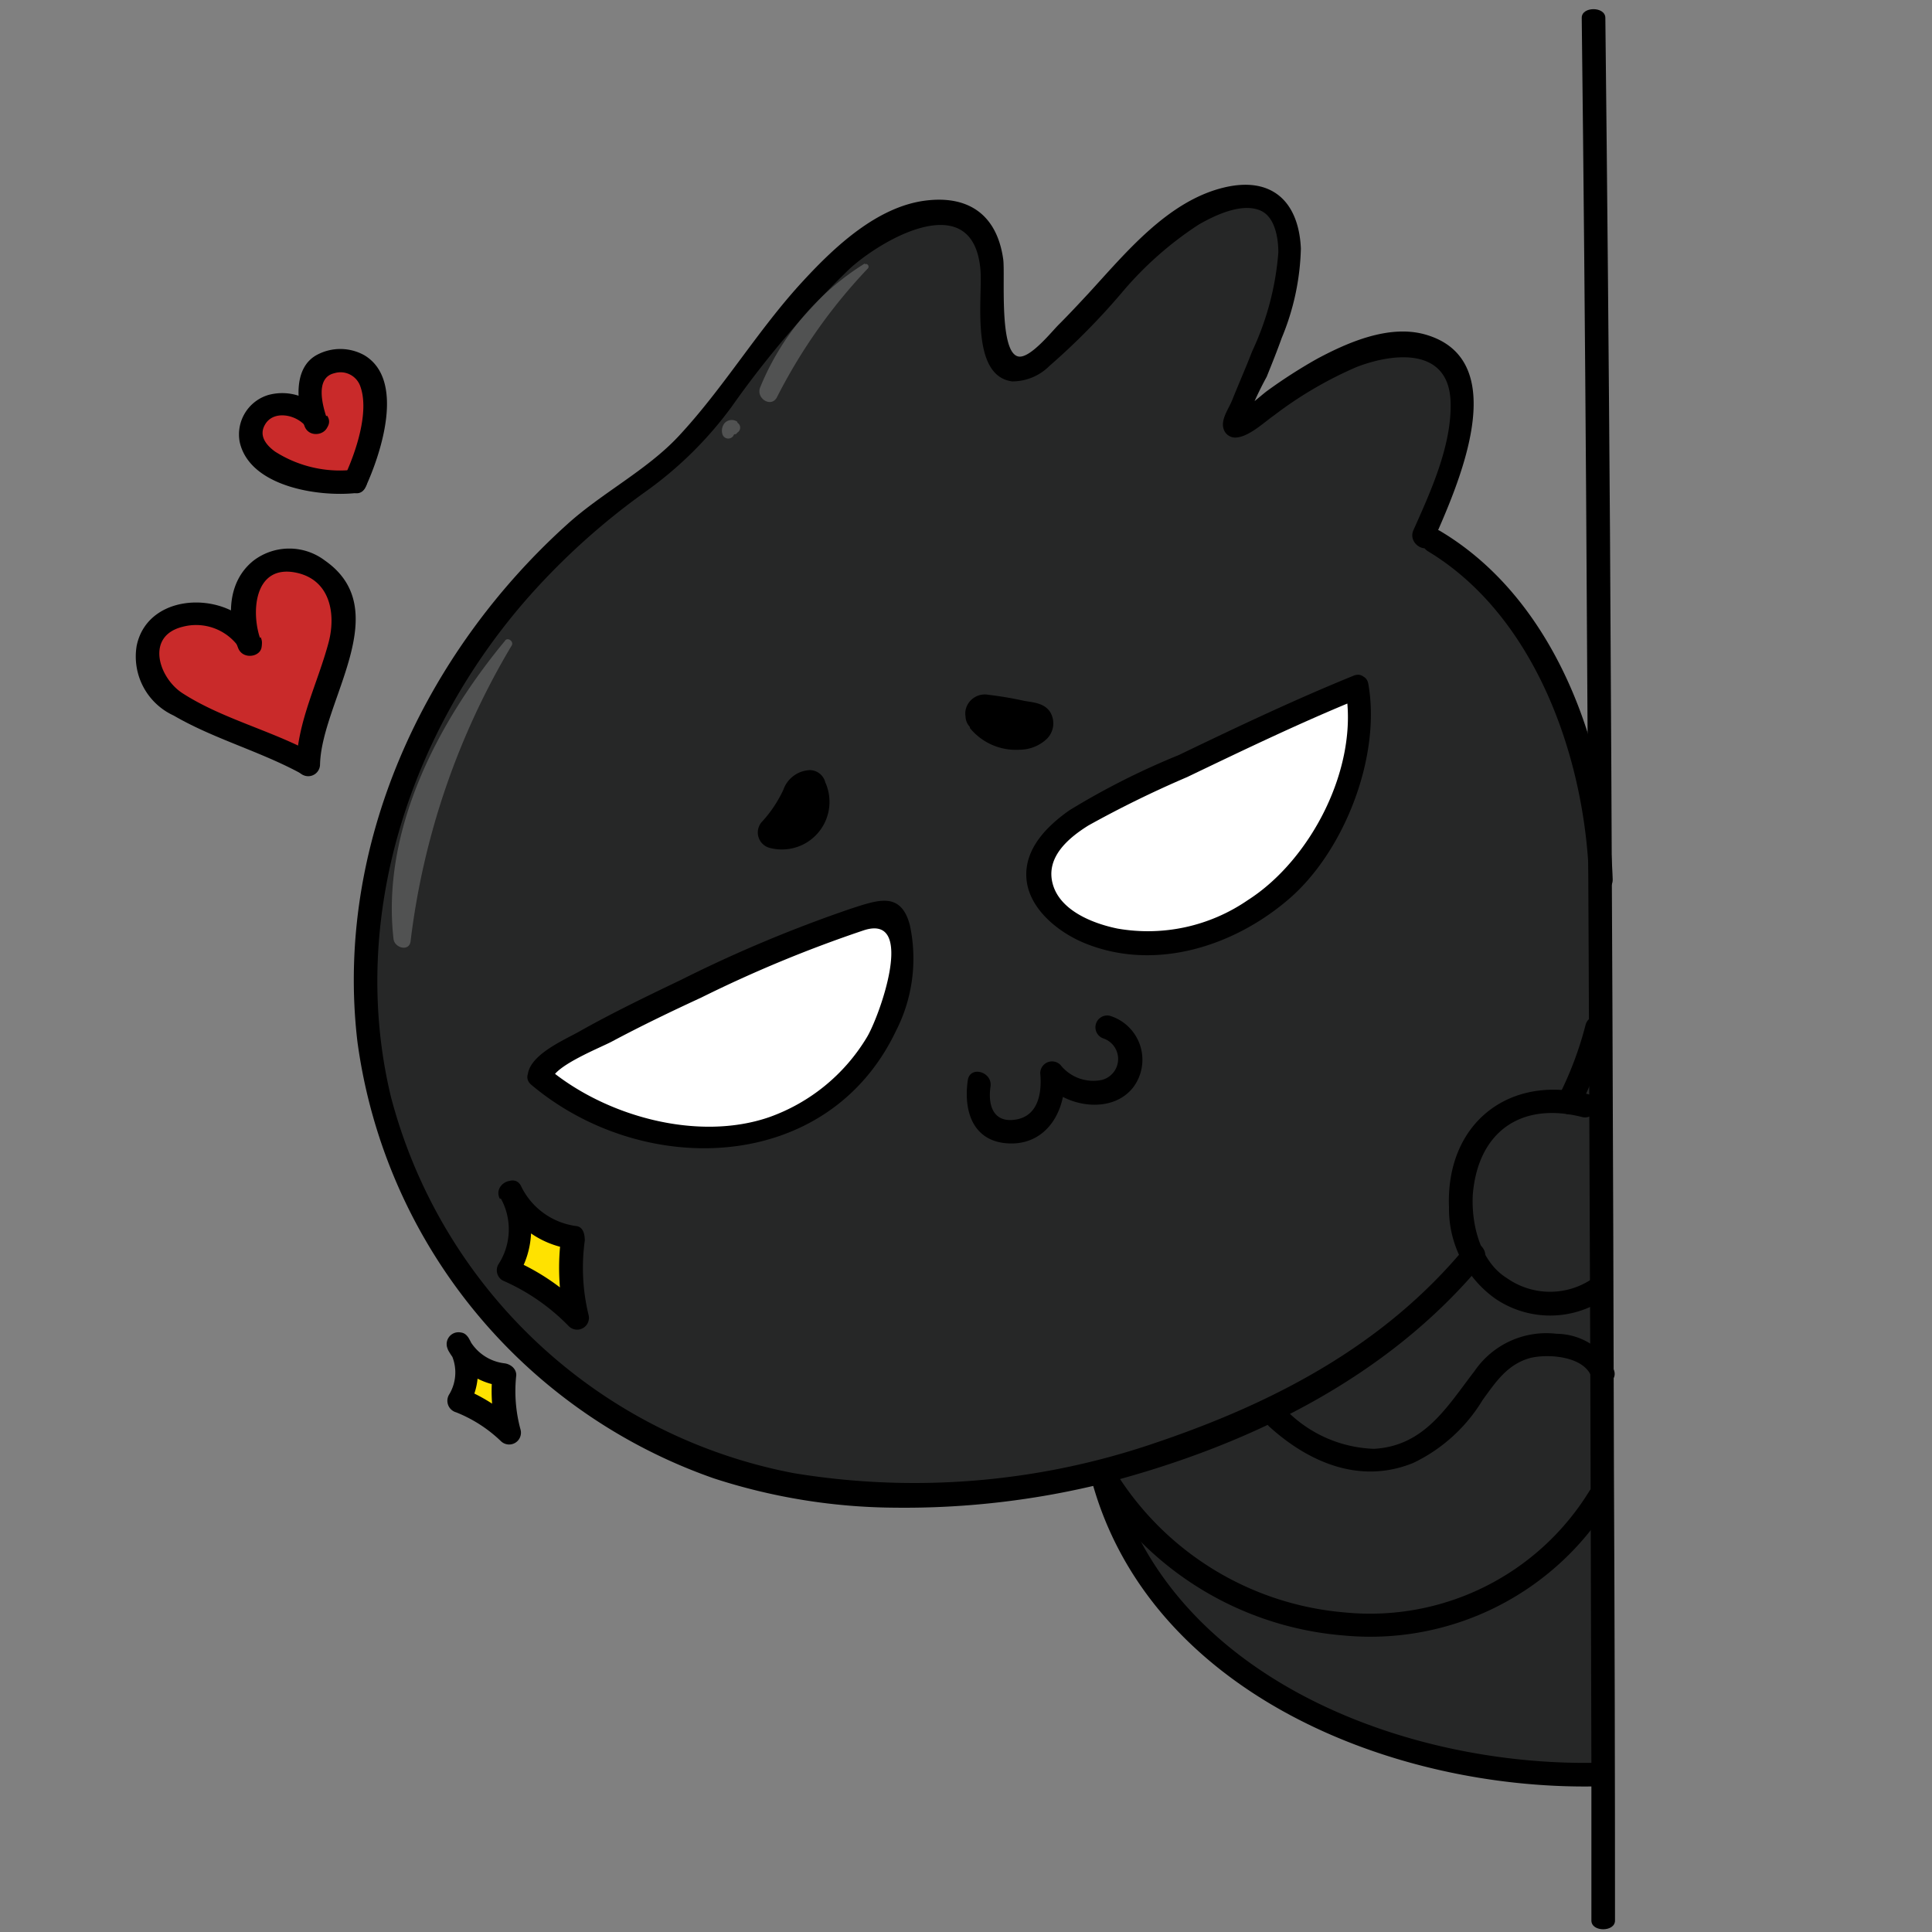 <svg xmlns="http://www.w3.org/2000/svg" viewBox="0 0 108 108"><rect x="0" y="0" width="108" height="108" fill="#808080" stroke="none"/><defs><style>.cls-1{fill:#fcfcfc;opacity:0;}.cls-2{fill:#262727;}.cls-3{fill:#c92a2a;}.cls-4{fill:#fff;}.cls-5{fill:#ffe200;}.cls-6{opacity:0.2;}</style></defs><title>7</title><g id="图层_2" data-name="图层 2"><rect class="cls-1" width="108" height="108"/><g id="_7" data-name="7"><path class="cls-2" d="M54.51,12.62c-1-.93-2.53-.84-3.8-.42-5.2,1.71-7.83,7.3-11.39,11.46-2.55,3-6.1,5-8.88,7.79a35.14,35.14,0,0,0-9.87,21.06,27.25,27.25,0,0,0,7.23,21.62,29.27,29.27,0,0,0,14.13,8.31,39.25,39.25,0,0,0,4.68.93,36.66,36.66,0,0,0,5.11.21,85,85,0,0,0,9.94-1.09L62.11,84a15.69,15.69,0,0,0,2.16,4.13c6.1,8.32,15,11.14,25.27,11.38.1-5.45-.14-7.44.1-13.3.13-3.1-.16-6.29-.1-8.51,0-1.09.2-3.06.1-4.14-.45-5,.41-11.59.06-18-.22-4.09.13-8.48-.62-12.51-.41-2.17-1.1-2.24-1.94-4.27A20.51,20.51,0,0,0,79.79,30c.79-2.57,2.93-6.33,1.82-9.2C80.92,19,79.84,19,78,19.25A11.79,11.79,0,0,0,73,21.18c-1.09.72-1.82,1.34-2.63,1.79-.53.29-1.2.48-.9,0,1.34-2.42,1.74-5.15,2.45-8.36a3.15,3.15,0,0,0-.8-2.91c-1.6-1.61-3.87-.2-5.42,1.14l-4.6,4c-1,.89-2.74,4-4.22,3.86C53.86,20.4,56.25,14.28,54.51,12.62Z"/><path class="cls-3" d="M15.55,31.51a2.59,2.59,0,0,1,2.67,1.58,4.81,4.81,0,0,1,.68,3.22c-.32,1.07-.88,2.87-1.3,3.9a3.91,3.91,0,0,0-.41,2.51,4.63,4.63,0,0,1-2.75-1.27c-1.66-1.58-4.51-1.74-5.68-3.71a2,2,0,0,1-.06-2.12C9.88,34,12.92,35,12.92,35,14.26,34.17,13.42,31.91,15.55,31.51Z"/><path class="cls-3" d="M15.25,22.5a1.92,1.92,0,0,0-1.32,1.35,1.47,1.47,0,0,0,0,.84,2.08,2.08,0,0,0,.75.9,7.55,7.55,0,0,0,4.37,1.58.33.33,0,0,0,.39-.21,8.85,8.85,0,0,0,.94-5.18,2.05,2.05,0,0,0-.73-1.53,1.73,1.73,0,0,0-1.41-.1,1.69,1.69,0,0,0-.73.39c-.54.54-.11,1.42-.49,1.88S15.86,22.33,15.25,22.5Z"/><path d="M14.52,35.66C13.2,33,8.3,32.9,7.64,36.1A3.63,3.63,0,0,0,9.71,40c2.25,1.31,4.85,2,7.15,3.26.74.41,1.41-.73.67-1.14-2.32-1.28-5.12-1.94-7.33-3.37-1.33-.86-2.08-3.19,0-3.71a2.93,2.93,0,0,1,3.23,1.25c.38.76,1.51.09,1.14-.67Z"/><path d="M14.59,35.82c-.58-1.49-.43-4.33,2-3.8,1.9.42,2.19,2.34,1.78,3.89-.61,2.29-1.74,4.41-1.8,6.82a.66.66,0,0,0,1.32,0c.09-3.54,4.25-8.61.28-11.39a3.3,3.3,0,0,0-4,0c-1.49,1.19-1.49,3.26-.86,4.88.3.78,1.58.44,1.27-.35Z"/><path d="M18.22,23.28A2.94,2.94,0,0,0,15,22.08a2.3,2.3,0,0,0-1.6,2.63c.56,2.51,4.44,3.08,6.51,2.85.83-.09.84-1.41,0-1.32a6.73,6.73,0,0,1-4.54-1c-.48-.35-.9-.86-.58-1.46.47-.91,1.85-.6,2.35.12s1.62,0,1.14-.67Z"/><path d="M18.29,23.44c-.26-.75-.7-2.33.41-2.58a1.17,1.17,0,0,1,1.45.76c.5,1.42-.26,3.65-.86,4.95-.36.76.78,1.43,1.14.67.86-1.86,2.24-6-.06-7.38a2.76,2.76,0,0,0-2.6-.05c-1.42.71-1.18,2.75-.75,4,.28.8,1.55.45,1.27-.35Z"/><path d="M88.42,1c.21,17.6.31,35.19.39,52.79q.1,22.39.15,44.77,0,4.4,0,8.8c0,.65,1.32.65,1.32,0q0-12.55-.06-25.11Q90.16,56,90,29.79,89.9,15.4,89.74,1c0-.65-1.33-.65-1.32,0Z"/><path d="M80.1,30.3c1.28-2.93,4.65-10.19-.46-11.61-2-.55-4.28.44-6,1.36a28.32,28.32,0,0,0-2.79,1.79c-.34.24-1.5,1.32-1.85,1.3l.64.48a19.54,19.54,0,0,1,1.17-2.56c.29-.72.58-1.44.84-2.17a13.83,13.83,0,0,0,1.07-5c-.12-2.64-1.64-4.06-4.33-3.4-3.14.77-5.48,3.67-7.56,5.93-.54.58-1.08,1.16-1.64,1.72-.36.35-1.59,1.9-2.25,1.79-1.12-.19-.74-4.59-.86-5.44-.34-2.42-1.87-3.58-4.32-3.28-2.71.33-5.1,2.58-6.86,4.49-2.53,2.73-4.45,6-7,8.72-1.76,1.87-4.24,3.13-6.16,4.86-8.05,7.24-13.05,18-11.76,28.95A30.13,30.13,0,0,0,39.9,82.64,33.34,33.34,0,0,0,50,84.28a46.34,46.34,0,0,0,11.87-1.4c7.92-2.08,15.68-5.84,21-12.26.54-.65-.39-1.59-.93-.93-4.57,5.54-10.76,8.75-17.45,11a41.56,41.56,0,0,1-20.12,1.66A28.86,28.86,0,0,1,21.85,61.3c-2.39-9.95,1.07-20.46,7.76-28a39,39,0,0,1,6.44-5.79,21.22,21.22,0,0,0,4.84-4.76A54.1,54.1,0,0,1,47.52,15c2-1.79,6.92-4.47,7.29.11.12,1.54-.59,5.9,1.77,6.21a2.93,2.93,0,0,0,2.08-.86,38.3,38.3,0,0,0,4.05-4.1A19.56,19.56,0,0,1,67,12.56c.88-.51,2.41-1.25,3.46-.79.83.36,1,1.57,1,2.35A15.83,15.83,0,0,1,70,19.63c-.36.93-.76,1.84-1.13,2.76-.19.47-.64,1.06-.47,1.59a.68.68,0,0,0,.64.48c.74,0,1.63-.86,2.18-1.24a21.82,21.82,0,0,1,4.63-2.71c2.11-.81,5.17-1.09,5.24,2,.06,2.42-1.13,5-2.08,7.13-.34.77.8,1.44,1.14.67Z"/><path d="M79.83,30.82c6,3.62,8.78,11.55,9,18.33,0,.85,1.35.85,1.32,0C89.91,41.9,87,33.55,80.5,29.68a.66.66,0,0,0-.67,1.14Z"/><path class="cls-4" d="M30.21,60.17c0-.87,6.52-4,9.57-5.43a55,55,0,0,1,9.11-3.65c.3-.09.65-.3.9-.11a1.52,1.52,0,0,1,.49.91,9.06,9.06,0,0,1-1.88,7.34c-3,3.93-7.38,5.21-12.13,3.92a18.65,18.65,0,0,1-6-3"/><path d="M30.85,60.34c.17-.77,2.72-1.78,3.34-2.11,1.63-.87,3.29-1.67,5-2.46A72.14,72.14,0,0,1,48.3,52c2.94-.94.85,4.86.15,6A10.45,10.45,0,0,1,43,62.45c-4,1.38-9.17-.05-12.37-2.74-.65-.54-1.58.39-.93.93,6.25,5.26,16.56,5,20.38-3a8.88,8.88,0,0,0,.78-5.93c-.5-1.89-1.78-1.4-3.25-.93a75.73,75.73,0,0,0-9.55,4c-1.92.92-3.85,1.85-5.71,2.9-.82.46-2.6,1.22-2.83,2.29-.18.83,1.09,1.18,1.27.35Z"/><path class="cls-4" d="M75.85,38.41c-5.22,2.1-15.34,7.17-15.34,7.17-1.15.83-2.52,1.89-2.5,3.31a3.78,3.78,0,0,0,2.42,3,9.69,9.69,0,0,0,8.76-.5,11.13,11.13,0,0,0,5.38-5.86c.84-2,1.77-5.09,1.28-7.16"/><path d="M75.67,37.77c-3.32,1.35-6.56,2.89-9.78,4.44a42,42,0,0,0-6.1,3.08c-1.27.89-2.55,2.17-2.41,3.84s1.77,3,3.32,3.62c3.91,1.56,8.31.14,11.38-2.52s5.13-7.94,4.41-12c-.15-.83-1.42-.48-1.27.35.76,4.27-1.91,9.47-5.47,11.74a9.85,9.85,0,0,1-7.27,1.59c-1.38-.28-3.22-1-3.63-2.49s.86-2.57,2-3.28a59.92,59.92,0,0,1,5.51-2.7c3.19-1.53,6.39-3.07,9.66-4.4.78-.31.44-1.59-.35-1.27Z"/><path d="M54.1,60.39c-.26,1.8.34,3.52,2.43,3.53s3.14-2,2.95-3.91l-1.13.47c1.15,1.39,3.78,1.86,5,.3a2.57,2.57,0,0,0-1.32-4,.66.66,0,0,0-.35,1.27,1.21,1.21,0,0,1-.09,2.32,2.34,2.34,0,0,1-2.31-.84.66.66,0,0,0-1.13.47c.1,1.05-.09,2.36-1.34,2.58s-1.6-.74-1.44-1.84c.12-.83-1.15-1.19-1.27-.35Z"/><path d="M70.89,79.69C73.11,81.73,76,83,79,81.78a9.13,9.13,0,0,0,3.88-3.52c.73-1,1.38-2,2.67-2.35,1-.24,2.93-.1,3.39,1,.32.78,1.59.44,1.27-.35a3.6,3.6,0,0,0-3.19-2,4.86,4.86,0,0,0-4.59,2.08c-1.54,2-2.8,4.19-5.62,4.35a7.21,7.21,0,0,1-4.95-2.2c-.62-.57-1.56.36-.93.93Z"/><path d="M61,82.66c3.19,12,16.89,17.42,28.25,17.2a.66.66,0,0,0,0-1.32c-10.77.21-23.95-4.79-27-16.23a.66.66,0,0,0-1.27.35Z"/><path d="M88.87,61.19C84.4,60,80.81,62.77,81,67.49a6.16,6.16,0,0,0,2.58,5.1,5.45,5.45,0,0,0,5.9.16c.7-.47,0-1.61-.67-1.14a4.19,4.19,0,0,1-4.57-.16c-1.49-.92-2-3-1.91-4.67.29-3.51,2.69-5.22,6.14-4.33a.66.66,0,0,0,.35-1.27Z"/><path d="M61.1,82.78a18.1,18.1,0,0,0,14.08,8.65A15.72,15.72,0,0,0,90,84c.46-.72-.68-1.38-1.14-.67a14.38,14.38,0,0,1-13.64,6.81,16.72,16.72,0,0,1-12.95-8,.66.66,0,0,0-1.14.67Z"/><path class="cls-5" d="M28.55,66.62A4.13,4.13,0,0,1,28.41,71a11.07,11.07,0,0,1,3.84,2.67,11,11,0,0,1-.21-4.5,4.58,4.58,0,0,1-3.48-2.51"/><path d="M28,67a3.58,3.58,0,0,1-.14,3.68.66.66,0,0,0,.24.9,11.61,11.61,0,0,1,3.7,2.56.66.66,0,0,0,1.1-.64,11.12,11.12,0,0,1-.21-4.15c0-.32-.07-.75-.46-.81a4,4,0,0,1-3.09-2.21c-.34-.77-1.48-.1-1.14.67a5.15,5.15,0,0,0,3.88,2.81L31.39,69a13,13,0,0,0,.21,4.85l1.1-.64a12.5,12.5,0,0,0-4-2.77l.24.9a4.94,4.94,0,0,0,.14-5c-.39-.75-1.53-.09-1.14.67Z"/><path class="cls-5" d="M25.68,75.16a3,3,0,0,1,0,3.12A7.94,7.94,0,0,1,28.5,80.1a7.86,7.86,0,0,1-.26-3.23,3.29,3.29,0,0,1-2.56-1.72"/><path d="M25.11,75.49a2.38,2.38,0,0,1,0,2.46.67.67,0,0,0,.39,1A7.75,7.75,0,0,1,28,80.56a.66.66,0,0,0,1.1-.64,8.14,8.14,0,0,1-.24-3.05c0-.38-.34-.62-.66-.66a2.59,2.59,0,0,1-2-1.39c-.37-.76-1.51-.1-1.14.67a3.94,3.94,0,0,0,3.13,2l-.66-.66a9.17,9.17,0,0,0,.29,3.4l1.1-.64a9.41,9.41,0,0,0-3.11-2l.39,1a3.74,3.74,0,0,0,0-3.79.66.66,0,0,0-1.14.67Z"/><path d="M46.16,44.3v-.37a.9.9,0,0,0-.88-.88,1.64,1.64,0,0,0-1.49,1.1,7,7,0,0,1-1.17,1.76A.89.89,0,0,0,43,47.39a2.66,2.66,0,0,0,3.21-3.47.9.9,0,0,0-1.08-.61.89.89,0,0,0-.61,1.08c.29.75-.19,1.53-1.05,1.31l.39,1.47a8.5,8.5,0,0,0,1-1.32c.13-.21.24-.42.35-.63a2.21,2.21,0,0,0,.17-.35c.05-.19.15,0-.12,0l-.88-.88v.37a.88.88,0,0,0,1.76,0Z"/><path d="M54.22,40.7A3.32,3.32,0,0,0,57,41.91a2.23,2.23,0,0,0,1.49-.58,1.22,1.22,0,0,0,.2-1.55c-.34-.48-.9-.51-1.43-.6a20,20,0,0,0-2-.34A1.1,1.1,0,0,0,54,39.6a1,1,0,0,0,1,1.28c1.13.07,1.13-1.69,0-1.76h-.1l.76.44-.06-.1.09.68,0-.11-.4.53q-.38,0-.09.07l.23,0,.79.14.68.12.34.06q.53.16-.08-.3v-.47q.17-.15,0-.07a.81.81,0,0,1-.26,0,1.44,1.44,0,0,1-.52-.06,1.75,1.75,0,0,1-.92-.65.88.88,0,0,0-1.24,0,.9.9,0,0,0,0,1.24Z"/><path d="M88.65,57.23a19.47,19.47,0,0,1-1.53,4.07c-.39.75.75,1.42,1.14.67a21.06,21.06,0,0,0,1.66-4.38.66.66,0,0,0-1.27-.35Z"/><g class="cls-6"><path class="cls-4" d="M28.24,35.81C24.47,40.35,21.3,46.44,22,52.5c.06.48.86.72.95.13A42.05,42.05,0,0,1,28.6,36.09c.14-.22-.2-.49-.37-.28Z"/></g><g class="cls-6"><path class="cls-4" d="M48.34,14.73a14.71,14.71,0,0,0-5.84,6.91c-.27.63.63,1.19.94.55A30.42,30.42,0,0,1,48.52,15a.15.15,0,0,0-.18-.23Z"/></g><g class="cls-6"><path class="cls-4" d="M41.22,23.58a.54.54,0,0,0-.72.08.68.68,0,0,0-.11.63.34.34,0,0,0,.64,0h0s.09-.05.08,0a.56.56,0,0,0,.11-.11c.09-.12,0,0,0,0a.32.32,0,0,0,0-.55Z"/></g></g></g></svg>